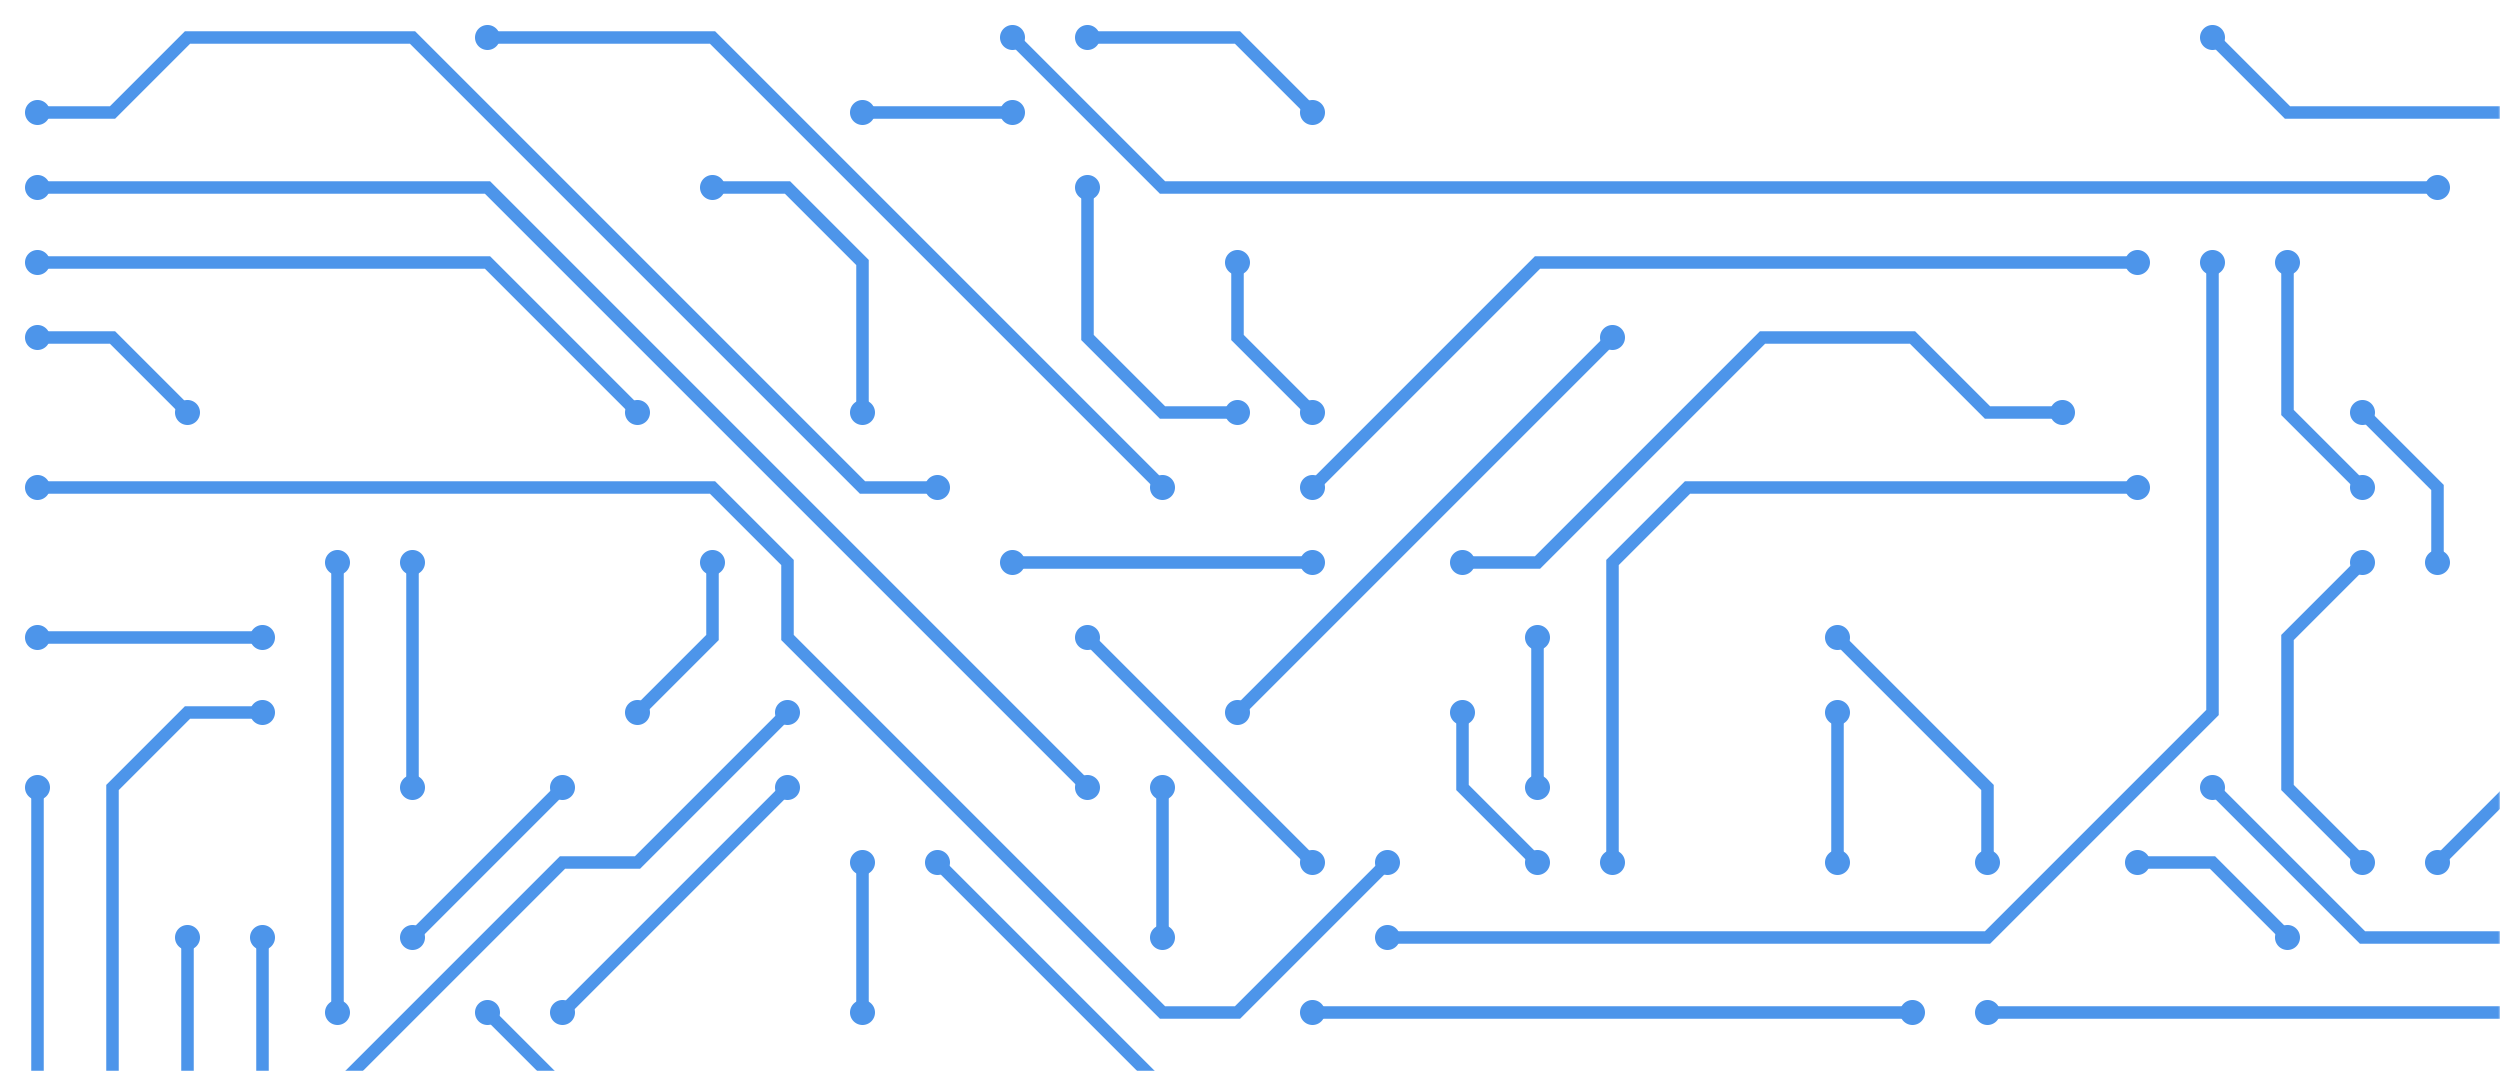 <svg xmlns="http://www.w3.org/2000/svg" version="1.1" xmlns:xlink="http://www.w3.org/1999/xlink" xmlns:svgjs="http://svgjs.dev/svgjs" width="700" height="300" preserveAspectRatio="none" viewBox="0 0 700 300"><g mask="url(&quot;#SvgjsMask1053&quot;)" fill="none"><g><path d="M682.5 52.5L325.5 52.5L283.5 10.5" stroke-width="3.5" stroke="rgba(77, 149, 234, 1)"></path><path d="M679 52.5 a3.5 3.5 0 1 0 7 0 a3.5 3.5 0 1 0 -7 0zM280 10.5 a3.5 3.5 0 1 0 7 0 a3.5 3.5 0 1 0 -7 0z" fill="rgba(77, 149, 234, 1)"></path><path d="M304.5 220.5L136.5 52.5L10.5 52.5" stroke-width="3.5" stroke="rgba(77, 149, 234, 1)"></path><path d="M301 220.5 a3.5 3.5 0 1 0 7 0 a3.5 3.5 0 1 0 -7 0zM7 52.5 a3.5 3.5 0 1 0 7 0 a3.5 3.5 0 1 0 -7 0z" fill="rgba(77, 149, 234, 1)"></path><path d="M388.5 262.5L556.5 262.5L619.5 199.5L619.5 73.5" stroke-width="3.5" stroke="rgba(77, 149, 234, 1)"></path><path d="M385 262.5 a3.5 3.5 0 1 0 7 0 a3.5 3.5 0 1 0 -7 0zM616 73.5 a3.5 3.5 0 1 0 7 0 a3.5 3.5 0 1 0 -7 0z" fill="rgba(77, 149, 234, 1)"></path><path d="M262.5 241.5L325.5 304.5L661.5 304.5" stroke-width="3.5" stroke="rgba(77, 149, 234, 1)"></path><path d="M259 241.5 a3.5 3.5 0 1 0 7 0 a3.5 3.5 0 1 0 -7 0zM658 304.5 a3.5 3.5 0 1 0 7 0 a3.5 3.5 0 1 0 -7 0z" fill="rgba(77, 149, 234, 1)"></path><path d="M598.5 136.5L472.5 136.5L451.5 157.5L451.5 241.5" stroke-width="3.5" stroke="rgba(77, 149, 234, 1)"></path><path d="M595 136.5 a3.5 3.5 0 1 0 7 0 a3.5 3.5 0 1 0 -7 0zM448 241.5 a3.5 3.5 0 1 0 7 0 a3.5 3.5 0 1 0 -7 0z" fill="rgba(77, 149, 234, 1)"></path><path d="M556.5 283.5L703.5 283.5" stroke-width="3.5" stroke="rgba(77, 149, 234, 1)"></path><path d="M553 283.5 a3.5 3.5 0 1 0 7 0 a3.5 3.5 0 1 0 -7 0zM700 283.5 a3.5 3.5 0 1 0 7 0 a3.5 3.5 0 1 0 -7 0z" fill="rgba(77, 149, 234, 1)"></path><path d="M388.5 241.5L346.5 283.5L325.5 283.5L220.5 178.5L220.5 157.5L199.5 136.5L10.5 136.5" stroke-width="3.5" stroke="rgba(77, 149, 234, 1)"></path><path d="M385 241.5 a3.5 3.5 0 1 0 7 0 a3.5 3.5 0 1 0 -7 0zM7 136.5 a3.5 3.5 0 1 0 7 0 a3.5 3.5 0 1 0 -7 0z" fill="rgba(77, 149, 234, 1)"></path><path d="M619.5 10.5L640.5 31.5L703.5 31.5" stroke-width="3.5" stroke="rgba(77, 149, 234, 1)"></path><path d="M616 10.5 a3.5 3.5 0 1 0 7 0 a3.5 3.5 0 1 0 -7 0zM700 31.5 a3.5 3.5 0 1 0 7 0 a3.5 3.5 0 1 0 -7 0z" fill="rgba(77, 149, 234, 1)"></path><path d="M262.5 136.5L241.5 136.5L115.5 10.5L52.5 10.5L31.5 31.5L10.5 31.5" stroke-width="3.5" stroke="rgba(77, 149, 234, 1)"></path><path d="M259 136.5 a3.5 3.5 0 1 0 7 0 a3.5 3.5 0 1 0 -7 0zM7 31.5 a3.5 3.5 0 1 0 7 0 a3.5 3.5 0 1 0 -7 0z" fill="rgba(77, 149, 234, 1)"></path><path d="M94.5 283.5L94.5 157.5" stroke-width="3.5" stroke="rgba(77, 149, 234, 1)"></path><path d="M91 283.5 a3.5 3.5 0 1 0 7 0 a3.5 3.5 0 1 0 -7 0zM91 157.5 a3.5 3.5 0 1 0 7 0 a3.5 3.5 0 1 0 -7 0z" fill="rgba(77, 149, 234, 1)"></path><path d="M325.5 136.5L199.5 10.5L136.5 10.5" stroke-width="3.5" stroke="rgba(77, 149, 234, 1)"></path><path d="M322 136.5 a3.5 3.5 0 1 0 7 0 a3.5 3.5 0 1 0 -7 0zM133 10.5 a3.5 3.5 0 1 0 7 0 a3.5 3.5 0 1 0 -7 0z" fill="rgba(77, 149, 234, 1)"></path><path d="M136.5 283.5L157.5 304.5L304.5 304.5" stroke-width="3.5" stroke="rgba(77, 149, 234, 1)"></path><path d="M133 283.5 a3.5 3.5 0 1 0 7 0 a3.5 3.5 0 1 0 -7 0zM301 304.5 a3.5 3.5 0 1 0 7 0 a3.5 3.5 0 1 0 -7 0z" fill="rgba(77, 149, 234, 1)"></path><path d="M220.5 220.5L157.5 283.5" stroke-width="3.5" stroke="rgba(77, 149, 234, 1)"></path><path d="M217 220.5 a3.5 3.5 0 1 0 7 0 a3.5 3.5 0 1 0 -7 0zM154 283.5 a3.5 3.5 0 1 0 7 0 a3.5 3.5 0 1 0 -7 0z" fill="rgba(77, 149, 234, 1)"></path><path d="M304.5 178.5L367.5 241.5" stroke-width="3.5" stroke="rgba(77, 149, 234, 1)"></path><path d="M301 178.5 a3.5 3.5 0 1 0 7 0 a3.5 3.5 0 1 0 -7 0zM364 241.5 a3.5 3.5 0 1 0 7 0 a3.5 3.5 0 1 0 -7 0z" fill="rgba(77, 149, 234, 1)"></path><path d="M514.5 178.5L556.5 220.5L556.5 241.5" stroke-width="3.5" stroke="rgba(77, 149, 234, 1)"></path><path d="M511 178.5 a3.5 3.5 0 1 0 7 0 a3.5 3.5 0 1 0 -7 0zM553 241.5 a3.5 3.5 0 1 0 7 0 a3.5 3.5 0 1 0 -7 0z" fill="rgba(77, 149, 234, 1)"></path><path d="M115.5 220.5L115.5 157.5" stroke-width="3.5" stroke="rgba(77, 149, 234, 1)"></path><path d="M112 220.5 a3.5 3.5 0 1 0 7 0 a3.5 3.5 0 1 0 -7 0zM112 157.5 a3.5 3.5 0 1 0 7 0 a3.5 3.5 0 1 0 -7 0z" fill="rgba(77, 149, 234, 1)"></path><path d="M535.5 283.5L367.5 283.5" stroke-width="3.5" stroke="rgba(77, 149, 234, 1)"></path><path d="M532 283.5 a3.5 3.5 0 1 0 7 0 a3.5 3.5 0 1 0 -7 0zM364 283.5 a3.5 3.5 0 1 0 7 0 a3.5 3.5 0 1 0 -7 0z" fill="rgba(77, 149, 234, 1)"></path><path d="M367.5 115.5L346.5 94.5L346.5 73.5" stroke-width="3.5" stroke="rgba(77, 149, 234, 1)"></path><path d="M364 115.5 a3.5 3.5 0 1 0 7 0 a3.5 3.5 0 1 0 -7 0zM343 73.5 a3.5 3.5 0 1 0 7 0 a3.5 3.5 0 1 0 -7 0z" fill="rgba(77, 149, 234, 1)"></path><path d="M241.5 241.5L241.5 283.5" stroke-width="3.5" stroke="rgba(77, 149, 234, 1)"></path><path d="M238 241.5 a3.5 3.5 0 1 0 7 0 a3.5 3.5 0 1 0 -7 0zM238 283.5 a3.5 3.5 0 1 0 7 0 a3.5 3.5 0 1 0 -7 0z" fill="rgba(77, 149, 234, 1)"></path><path d="M682.5 241.5L703.5 220.5L703.5 52.5" stroke-width="3.5" stroke="rgba(77, 149, 234, 1)"></path><path d="M679 241.5 a3.5 3.5 0 1 0 7 0 a3.5 3.5 0 1 0 -7 0zM700 52.5 a3.5 3.5 0 1 0 7 0 a3.5 3.5 0 1 0 -7 0z" fill="rgba(77, 149, 234, 1)"></path><path d="M367.5 136.5L430.5 73.5L598.5 73.5" stroke-width="3.5" stroke="rgba(77, 149, 234, 1)"></path><path d="M364 136.5 a3.5 3.5 0 1 0 7 0 a3.5 3.5 0 1 0 -7 0zM595 73.5 a3.5 3.5 0 1 0 7 0 a3.5 3.5 0 1 0 -7 0z" fill="rgba(77, 149, 234, 1)"></path><path d="M451.5 94.5L346.5 199.5" stroke-width="3.5" stroke="rgba(77, 149, 234, 1)"></path><path d="M448 94.5 a3.5 3.5 0 1 0 7 0 a3.5 3.5 0 1 0 -7 0zM343 199.5 a3.5 3.5 0 1 0 7 0 a3.5 3.5 0 1 0 -7 0z" fill="rgba(77, 149, 234, 1)"></path><path d="M178.5 115.5L136.5 73.5L10.5 73.5" stroke-width="3.5" stroke="rgba(77, 149, 234, 1)"></path><path d="M175 115.5 a3.5 3.5 0 1 0 7 0 a3.5 3.5 0 1 0 -7 0zM7 73.5 a3.5 3.5 0 1 0 7 0 a3.5 3.5 0 1 0 -7 0z" fill="rgba(77, 149, 234, 1)"></path><path d="M514.5 199.5L514.5 241.5" stroke-width="3.5" stroke="rgba(77, 149, 234, 1)"></path><path d="M511 199.5 a3.5 3.5 0 1 0 7 0 a3.5 3.5 0 1 0 -7 0zM511 241.5 a3.5 3.5 0 1 0 7 0 a3.5 3.5 0 1 0 -7 0z" fill="rgba(77, 149, 234, 1)"></path><path d="M94.5 304.5L157.5 241.5L178.5 241.5L220.5 199.5" stroke-width="3.5" stroke="rgba(77, 149, 234, 1)"></path><path d="M91 304.5 a3.5 3.5 0 1 0 7 0 a3.5 3.5 0 1 0 -7 0zM217 199.5 a3.5 3.5 0 1 0 7 0 a3.5 3.5 0 1 0 -7 0z" fill="rgba(77, 149, 234, 1)"></path><path d="M73.5 178.5L10.5 178.5" stroke-width="3.5" stroke="rgba(77, 149, 234, 1)"></path><path d="M70 178.5 a3.5 3.5 0 1 0 7 0 a3.5 3.5 0 1 0 -7 0zM7 178.5 a3.5 3.5 0 1 0 7 0 a3.5 3.5 0 1 0 -7 0z" fill="rgba(77, 149, 234, 1)"></path><path d="M703.5 262.5L661.5 262.5L619.5 220.5" stroke-width="3.5" stroke="rgba(77, 149, 234, 1)"></path><path d="M700 262.5 a3.5 3.5 0 1 0 7 0 a3.5 3.5 0 1 0 -7 0zM616 220.5 a3.5 3.5 0 1 0 7 0 a3.5 3.5 0 1 0 -7 0z" fill="rgba(77, 149, 234, 1)"></path><path d="M409.5 157.5L430.5 157.5L493.5 94.5L535.5 94.5L556.5 115.5L577.5 115.5" stroke-width="3.5" stroke="rgba(77, 149, 234, 1)"></path><path d="M406 157.5 a3.5 3.5 0 1 0 7 0 a3.5 3.5 0 1 0 -7 0zM574 115.5 a3.5 3.5 0 1 0 7 0 a3.5 3.5 0 1 0 -7 0z" fill="rgba(77, 149, 234, 1)"></path><path d="M598.5 241.5L619.5 241.5L640.5 262.5" stroke-width="3.5" stroke="rgba(77, 149, 234, 1)"></path><path d="M595 241.5 a3.5 3.5 0 1 0 7 0 a3.5 3.5 0 1 0 -7 0zM637 262.5 a3.5 3.5 0 1 0 7 0 a3.5 3.5 0 1 0 -7 0z" fill="rgba(77, 149, 234, 1)"></path><path d="M10.5 220.5L10.5 304.5" stroke-width="3.5" stroke="rgba(77, 149, 234, 1)"></path><path d="M7 220.5 a3.5 3.5 0 1 0 7 0 a3.5 3.5 0 1 0 -7 0zM7 304.5 a3.5 3.5 0 1 0 7 0 a3.5 3.5 0 1 0 -7 0z" fill="rgba(77, 149, 234, 1)"></path><path d="M73.5 199.5L52.5 199.5L31.5 220.5L31.5 304.5" stroke-width="3.5" stroke="rgba(77, 149, 234, 1)"></path><path d="M70 199.5 a3.5 3.5 0 1 0 7 0 a3.5 3.5 0 1 0 -7 0zM28 304.5 a3.5 3.5 0 1 0 7 0 a3.5 3.5 0 1 0 -7 0z" fill="rgba(77, 149, 234, 1)"></path><path d="M325.5 262.5L325.5 220.5" stroke-width="3.5" stroke="rgba(77, 149, 234, 1)"></path><path d="M322 262.5 a3.5 3.5 0 1 0 7 0 a3.5 3.5 0 1 0 -7 0zM322 220.5 a3.5 3.5 0 1 0 7 0 a3.5 3.5 0 1 0 -7 0z" fill="rgba(77, 149, 234, 1)"></path><path d="M157.5 220.5L115.5 262.5" stroke-width="3.5" stroke="rgba(77, 149, 234, 1)"></path><path d="M154 220.5 a3.5 3.5 0 1 0 7 0 a3.5 3.5 0 1 0 -7 0zM112 262.5 a3.5 3.5 0 1 0 7 0 a3.5 3.5 0 1 0 -7 0z" fill="rgba(77, 149, 234, 1)"></path><path d="M304.5 52.5L304.5 94.5L325.5 115.5L346.5 115.5" stroke-width="3.5" stroke="rgba(77, 149, 234, 1)"></path><path d="M301 52.5 a3.5 3.5 0 1 0 7 0 a3.5 3.5 0 1 0 -7 0zM343 115.5 a3.5 3.5 0 1 0 7 0 a3.5 3.5 0 1 0 -7 0z" fill="rgba(77, 149, 234, 1)"></path><path d="M661.5 136.5L640.5 115.5L640.5 73.5" stroke-width="3.5" stroke="rgba(77, 149, 234, 1)"></path><path d="M658 136.5 a3.5 3.5 0 1 0 7 0 a3.5 3.5 0 1 0 -7 0zM637 73.5 a3.5 3.5 0 1 0 7 0 a3.5 3.5 0 1 0 -7 0z" fill="rgba(77, 149, 234, 1)"></path><path d="M283.5 31.5L241.5 31.5" stroke-width="3.5" stroke="rgba(77, 149, 234, 1)"></path><path d="M280 31.5 a3.5 3.5 0 1 0 7 0 a3.5 3.5 0 1 0 -7 0zM238 31.5 a3.5 3.5 0 1 0 7 0 a3.5 3.5 0 1 0 -7 0z" fill="rgba(77, 149, 234, 1)"></path><path d="M178.5 199.5L199.5 178.5L199.5 157.5" stroke-width="3.5" stroke="rgba(77, 149, 234, 1)"></path><path d="M175 199.5 a3.5 3.5 0 1 0 7 0 a3.5 3.5 0 1 0 -7 0zM196 157.5 a3.5 3.5 0 1 0 7 0 a3.5 3.5 0 1 0 -7 0z" fill="rgba(77, 149, 234, 1)"></path><path d="M661.5 157.5L640.5 178.5L640.5 220.5L661.5 241.5" stroke-width="3.5" stroke="rgba(77, 149, 234, 1)"></path><path d="M658 157.5 a3.5 3.5 0 1 0 7 0 a3.5 3.5 0 1 0 -7 0zM658 241.5 a3.5 3.5 0 1 0 7 0 a3.5 3.5 0 1 0 -7 0z" fill="rgba(77, 149, 234, 1)"></path><path d="M52.5 115.5L31.5 94.5L10.5 94.5" stroke-width="3.5" stroke="rgba(77, 149, 234, 1)"></path><path d="M49 115.5 a3.5 3.5 0 1 0 7 0 a3.5 3.5 0 1 0 -7 0zM7 94.5 a3.5 3.5 0 1 0 7 0 a3.5 3.5 0 1 0 -7 0z" fill="rgba(77, 149, 234, 1)"></path><path d="M367.5 157.5L283.5 157.5" stroke-width="3.5" stroke="rgba(77, 149, 234, 1)"></path><path d="M364 157.5 a3.5 3.5 0 1 0 7 0 a3.5 3.5 0 1 0 -7 0zM280 157.5 a3.5 3.5 0 1 0 7 0 a3.5 3.5 0 1 0 -7 0z" fill="rgba(77, 149, 234, 1)"></path><path d="M367.5 31.5L346.5 10.5L304.5 10.5" stroke-width="3.5" stroke="rgba(77, 149, 234, 1)"></path><path d="M364 31.5 a3.5 3.5 0 1 0 7 0 a3.5 3.5 0 1 0 -7 0zM301 10.5 a3.5 3.5 0 1 0 7 0 a3.5 3.5 0 1 0 -7 0z" fill="rgba(77, 149, 234, 1)"></path><path d="M241.5 115.5L241.5 73.5L220.5 52.5L199.5 52.5" stroke-width="3.5" stroke="rgba(77, 149, 234, 1)"></path><path d="M238 115.5 a3.5 3.5 0 1 0 7 0 a3.5 3.5 0 1 0 -7 0zM196 52.5 a3.5 3.5 0 1 0 7 0 a3.5 3.5 0 1 0 -7 0z" fill="rgba(77, 149, 234, 1)"></path><path d="M73.5 262.5L73.5 304.5" stroke-width="3.5" stroke="rgba(77, 149, 234, 1)"></path><path d="M70 262.5 a3.5 3.5 0 1 0 7 0 a3.5 3.5 0 1 0 -7 0zM70 304.5 a3.5 3.5 0 1 0 7 0 a3.5 3.5 0 1 0 -7 0z" fill="rgba(77, 149, 234, 1)"></path><path d="M52.5 262.5L52.5 304.5" stroke-width="3.5" stroke="rgba(77, 149, 234, 1)"></path><path d="M49 262.5 a3.5 3.5 0 1 0 7 0 a3.5 3.5 0 1 0 -7 0zM49 304.5 a3.5 3.5 0 1 0 7 0 a3.5 3.5 0 1 0 -7 0z" fill="rgba(77, 149, 234, 1)"></path><path d="M409.5 199.5L409.5 220.5L430.5 241.5" stroke-width="3.5" stroke="rgba(77, 149, 234, 1)"></path><path d="M406 199.5 a3.5 3.5 0 1 0 7 0 a3.5 3.5 0 1 0 -7 0zM427 241.5 a3.5 3.5 0 1 0 7 0 a3.5 3.5 0 1 0 -7 0z" fill="rgba(77, 149, 234, 1)"></path><path d="M430.5 178.5L430.5 220.5" stroke-width="3.5" stroke="rgba(77, 149, 234, 1)"></path><path d="M427 178.5 a3.5 3.5 0 1 0 7 0 a3.5 3.5 0 1 0 -7 0zM427 220.5 a3.5 3.5 0 1 0 7 0 a3.5 3.5 0 1 0 -7 0z" fill="rgba(77, 149, 234, 1)"></path><path d="M661.5 115.5L682.5 136.5L682.5 157.5" stroke-width="3.5" stroke="rgba(77, 149, 234, 1)"></path><path d="M658 115.5 a3.5 3.5 0 1 0 7 0 a3.5 3.5 0 1 0 -7 0zM679 157.5 a3.5 3.5 0 1 0 7 0 a3.5 3.5 0 1 0 -7 0z" fill="rgba(77, 149, 234, 1)"></path></g></g><defs><mask id="SvgjsMask1053"><rect width="700" height="300" fill="#ffffff"></rect></mask></defs></svg>
